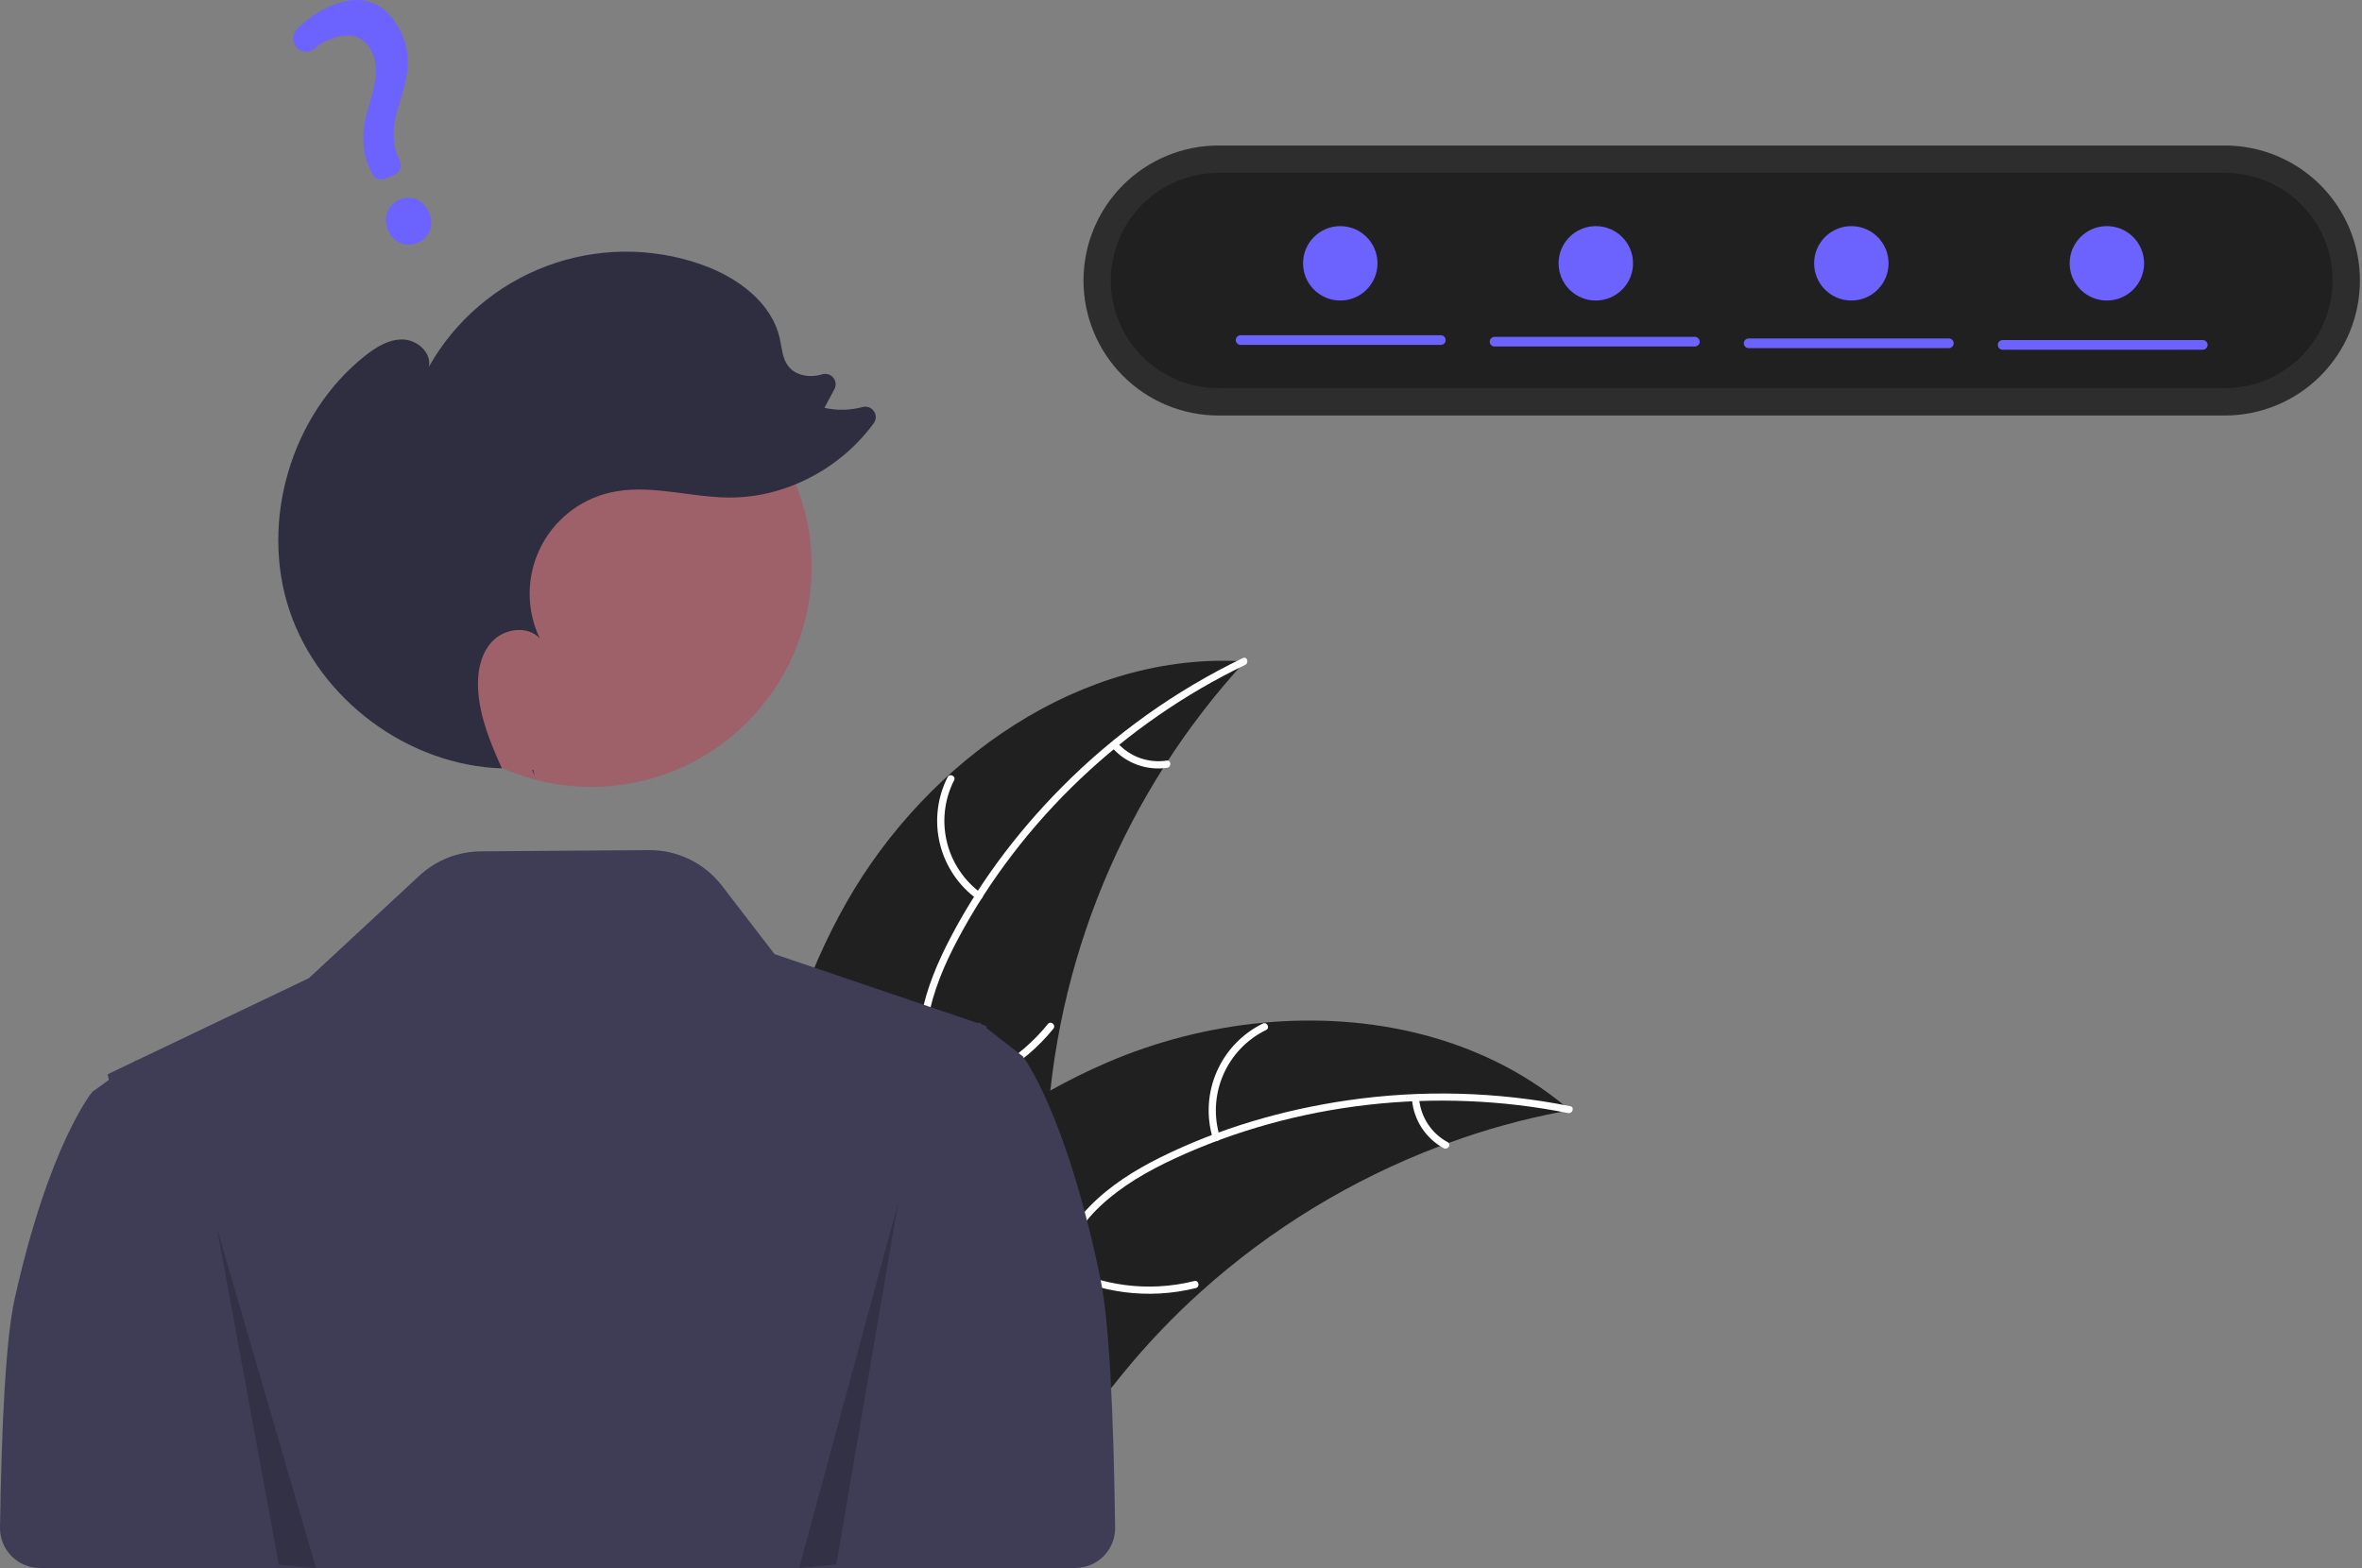<svg width="622" height="413" viewBox="0 0 622 413" fill="none" xmlns="http://www.w3.org/2000/svg">
<rect x="0" y="0" width="622" height="413" fill="#808080" stroke="none"/>
<g clip-path="url(#clip0_586_43458)">
<path d="M222.916 237.685C244.214 200.221 284.839 171.454 327.844 174.226C296.122 208.722 277.624 253.326 275.624 300.148C274.918 318.208 276.013 338.368 264.021 351.891C256.56 360.306 245.156 364.381 233.943 365.236C222.729 366.091 211.518 364.065 200.455 362.047L197.771 362.871C196.749 319.788 201.619 275.15 222.916 237.685Z" fill="#212021"/>
<path d="M327.908 175.127C296.106 190.437 268.989 216.005 252.343 247.188C248.744 253.929 245.68 261.081 244.343 268.643C243.006 276.209 243.94 283.41 246.524 290.596C248.886 297.165 252.064 303.61 252.788 310.639C253.551 318.048 250.825 324.975 245.919 330.473C239.915 337.2 231.852 341.368 223.826 345.171C214.914 349.392 205.59 353.636 199.278 361.516C198.514 362.47 197.077 361.228 197.841 360.274C208.823 346.566 227.621 343.989 240.656 332.946C246.739 327.793 251.306 320.776 251.017 312.554C250.765 305.364 247.495 298.714 245.045 292.083C242.474 285.121 241.191 278.121 242.113 270.698C243.057 263.105 245.848 255.818 249.258 249.014C256.95 233.669 267.477 219.582 279.536 207.404C293.395 193.406 309.547 181.882 327.292 173.33C328.391 172.801 328.999 174.602 327.908 175.127V175.127Z" fill="#FEFEFE"/>
<path d="M257.219 236.767C252.344 233.202 248.895 228.02 247.487 222.147C246.08 216.274 246.806 210.091 249.536 204.704C250.092 203.616 251.809 204.429 251.252 205.518C248.701 210.53 248.025 216.289 249.347 221.756C250.669 227.222 253.901 232.036 258.46 235.329C259.45 236.046 258.204 237.479 257.219 236.767V236.767Z" fill="#FEFEFE"/>
<path d="M244.888 287.423C257.104 285.638 268.199 279.314 275.96 269.712C276.728 268.76 278.165 270.002 277.398 270.953C269.303 280.93 257.744 287.488 245.027 289.317C243.815 289.491 243.682 287.595 244.888 287.423V287.423Z" fill="#FEFEFE"/>
<path d="M294.334 195.743C295.933 197.515 297.947 198.863 300.196 199.664C302.444 200.466 304.856 200.697 307.216 200.336C308.425 200.147 308.557 202.042 307.355 202.23C304.746 202.617 302.082 202.359 299.596 201.479C297.11 200.598 294.877 199.123 293.093 197.181C292.91 197.012 292.797 196.779 292.779 196.531C292.761 196.282 292.838 196.035 292.995 195.841C293.16 195.652 293.393 195.535 293.644 195.517C293.895 195.498 294.143 195.58 294.334 195.743Z" fill="#FEFEFE"/>
<path d="M413.411 292.412C412.659 292.552 411.908 292.691 411.149 292.845C401.051 294.771 391.126 297.515 381.472 301.048C380.722 301.31 379.965 301.586 379.223 301.868C356.056 310.629 334.717 323.615 316.29 340.167C308.964 346.759 302.149 353.9 295.906 361.527C287.285 372.06 278.776 384.166 267.51 391.034C266.343 391.764 265.131 392.421 263.883 393.001L198.984 366.081C198.867 365.946 198.744 365.826 198.626 365.69L195.986 364.734C196.28 364.318 196.595 363.893 196.889 363.477C197.059 363.235 197.243 362.999 197.413 362.757C197.531 362.598 197.65 362.439 197.747 362.288C197.786 362.235 197.826 362.182 197.858 362.144C197.956 361.993 198.062 361.864 198.153 361.728C199.904 359.348 201.674 356.976 203.465 354.612C203.471 354.597 203.471 354.597 203.491 354.588C217.179 336.611 232.487 319.619 249.888 305.491C250.411 305.066 250.94 304.626 251.494 304.214C259.373 297.889 267.755 292.218 276.558 287.259C281.386 284.559 286.349 282.105 291.426 279.907C304.554 274.253 318.491 270.698 332.724 269.374C361.099 266.74 390 273.209 411.762 291.034C412.318 291.49 412.861 291.941 413.411 292.412Z" fill="#212021"/>
<path d="M412.923 293.175C378.314 286.252 341.269 290.341 309.204 305.216C302.271 308.432 295.519 312.298 289.899 317.531C284.276 322.766 280.686 329.079 278.423 336.372C276.354 343.039 275.01 350.098 271.357 356.146C267.506 362.522 261.159 366.411 253.931 367.847C245.087 369.603 236.14 368.077 227.442 366.281C217.784 364.286 207.785 362.061 198.001 364.552C196.816 364.854 196.417 362.997 197.601 362.695C214.623 358.362 231.183 367.622 248.24 366.653C256.199 366.201 264.07 363.348 268.79 356.609C272.918 350.717 274.31 343.438 276.347 336.669C278.485 329.562 281.675 323.2 286.881 317.829C292.206 312.334 298.821 308.197 305.641 304.817C321.021 297.197 337.908 292.286 354.869 289.823C374.362 286.991 394.197 287.514 413.514 291.37C414.71 291.609 414.111 293.413 412.923 293.175V293.175Z" fill="#FEFEFE"/>
<path d="M319.371 299.831C317.625 294.049 317.991 287.835 320.403 282.298C322.815 276.762 327.117 272.262 332.541 269.605C333.64 269.071 334.521 270.754 333.421 271.288C328.366 273.754 324.359 277.945 322.123 283.106C319.887 288.266 319.57 294.056 321.228 299.43C321.587 300.598 319.728 300.993 319.371 299.831Z" fill="#FEFEFE"/>
<path d="M279.027 332.853C289.856 338.783 302.522 340.413 314.499 337.419C315.686 337.122 316.085 338.978 314.9 339.276C302.43 342.368 289.253 340.644 277.998 334.449C276.925 333.858 277.96 332.265 279.027 332.853V332.853Z" fill="#FEFEFE"/>
<path d="M373.704 289.422C373.914 291.8 374.711 294.088 376.023 296.082C377.336 298.076 379.123 299.712 381.224 300.844C382.304 301.422 381.267 303.014 380.195 302.441C377.879 301.179 375.907 299.369 374.452 297.169C372.997 294.97 372.103 292.447 371.848 289.822C371.803 289.577 371.853 289.324 371.988 289.114C372.123 288.905 372.333 288.754 372.575 288.694C372.821 288.642 373.078 288.689 373.289 288.826C373.501 288.962 373.65 289.176 373.704 289.422V289.422Z" fill="#FEFEFE"/>
<path d="M289.783 336.824C280.694 292.877 269.333 278.225 269.333 278.225L264.993 274.86L259.773 270.805L259.798 270.284L258.561 269.863L258.27 269.637L257.793 269.271L257.717 269.354L257.555 269.521L233.936 261.493L203.971 251.315L190.096 233.279C187.836 230.342 184.927 227.968 181.596 226.343C178.265 224.719 174.603 223.888 170.897 223.915L126.584 224.243C120.592 224.287 114.833 226.571 110.44 230.646L81.314 257.663L35.929 279.339L35.852 279.262L35.376 279.603L28.363 282.956L28.652 284.462L24.312 287.594C24.312 287.594 12.951 301.227 3.862 342.119C1.55 352.523 0.412 374.843 0.001 402.347C-0.019 403.738 0.237 405.119 0.755 406.411C1.273 407.702 2.042 408.878 3.019 409.869C3.995 410.86 5.159 411.648 6.443 412.185C7.726 412.723 9.103 413 10.495 413H252.905V413H283.161C284.552 413 285.928 412.723 287.211 412.186C288.493 411.649 289.657 410.863 290.633 409.872C291.609 408.882 292.379 407.708 292.898 406.418C293.417 405.128 293.674 403.748 293.655 402.357C293.254 372.429 292.116 348.107 289.783 336.824Z" fill="#3F3D56"/>
<path d="M320.886 38.325C311.454 38.325 302.409 42.071 295.741 48.74C289.072 55.409 285.325 64.454 285.325 73.885C285.325 83.316 289.072 92.361 295.741 99.03C302.409 105.699 311.454 109.445 320.886 109.445H585.895C595.326 109.445 604.371 105.699 611.039 99.03C617.708 92.361 621.455 83.316 621.455 73.885C621.455 64.454 617.708 55.409 611.039 48.74C604.371 42.071 595.326 38.325 585.895 38.325H320.886Z" fill="#2D2D2D"/>
<path d="M320.885 45.522C313.363 45.522 306.148 48.51 300.829 53.829C295.51 59.148 292.521 66.363 292.521 73.885C292.521 81.408 295.51 88.622 300.829 93.941C306.148 99.26 313.363 102.249 320.885 102.249H585.894C593.417 102.249 600.631 99.26 605.95 93.941C611.269 88.622 614.258 81.408 614.258 73.885C614.258 66.363 611.269 59.148 605.95 53.829C600.631 48.51 593.417 45.522 585.894 45.522H320.885Z" fill="#212021"/>
<path d="M155.699 207.267C187.762 207.267 213.755 181.275 213.755 149.212C213.755 117.148 187.762 91.156 155.699 91.156C123.636 91.156 97.644 117.148 97.644 149.212C97.644 181.275 123.636 207.267 155.699 207.267Z" fill="#9E616A"/>
<path d="M140.847 204.424C140.599 203.878 140.352 203.33 140.105 202.781C140.201 202.784 140.295 202.797 140.39 202.8L140.847 204.424Z" fill="#2F2E41"/>
<path d="M96.03 93.796C98.966 91.454 102.398 89.299 106.152 89.42C109.906 89.541 113.713 92.931 112.935 96.606C119.831 84.397 130.806 75.007 143.936 70.084C157.065 65.161 171.508 65.019 184.731 69.684C194.062 72.976 203.212 79.562 205.355 89.221C205.905 91.701 206.024 94.42 207.572 96.433C209.524 98.972 213.258 99.546 216.334 98.653C216.365 98.644 216.395 98.635 216.426 98.626C216.945 98.448 217.506 98.431 218.036 98.576C218.565 98.721 219.039 99.021 219.396 99.438C219.753 99.855 219.977 100.37 220.038 100.915C220.1 101.461 219.996 102.012 219.74 102.498L217.1 107.422C220.428 108.163 223.886 108.09 227.18 107.207C227.727 107.064 228.305 107.093 228.835 107.291C229.364 107.489 229.82 107.846 230.139 108.314C230.458 108.781 230.624 109.335 230.615 109.901C230.606 110.466 230.423 111.015 230.09 111.472C221.385 123.424 206.841 131.142 192 131.051C181.451 130.987 170.794 127.351 160.528 129.777C156.557 130.716 152.846 132.531 149.668 135.091C146.489 137.651 143.924 140.889 142.161 144.57C140.398 148.25 139.481 152.278 139.477 156.359C139.474 160.44 140.384 164.47 142.142 168.153C138.988 164.703 132.891 165.52 129.665 168.902C126.439 172.284 125.604 177.333 125.929 181.995C126.426 189.127 129.22 195.846 132.166 202.387C107.47 201.609 84.112 184.285 76.249 160.854C68.354 137.325 76.628 109.273 96.03 93.796Z" fill="#2F2E41"/>
<path opacity="0.2" d="M57.141 323.555L73.424 412.149L83.195 413L57.141 323.555Z" fill="black"/>
<path opacity="0.2" d="M236.504 316.874L220.221 412.086L210.451 413L236.504 316.874Z" fill="black"/>
<path d="M109.918 63.98C106.796 65.284 103.538 63.855 102.172 60.583C100.785 57.261 102.08 53.889 105.253 52.565C108.425 51.24 111.625 52.672 113.034 56.048C114.423 59.373 113.141 62.635 109.918 63.98ZM103.938 46.026L101.455 47.063C100.835 47.318 100.141 47.332 99.512 47.101C98.882 46.87 98.362 46.411 98.054 45.815L97.931 45.575C95.26 40.758 94.954 34.903 97.027 28.183C98.947 22.155 99.745 17.915 98.141 14.074C96.286 9.633 92.327 8.242 87.277 10.257C85.319 11.075 84.695 11.062 83.154 12.591C82.819 12.928 82.419 13.193 81.979 13.372C81.539 13.551 81.068 13.639 80.593 13.632C80.133 13.627 79.68 13.529 79.259 13.344C78.839 13.16 78.46 12.893 78.144 12.559C77.537 11.915 77.197 11.065 77.193 10.18C77.188 9.295 77.52 8.441 78.12 7.791C80.711 5.079 83.835 2.934 87.297 1.491C98.146 -3.04 103.608 3.649 106.107 9.634C108.551 15.488 107.176 20.92 104.967 27.955C103.115 33.801 103.223 38.132 105.326 42.439C105.478 42.764 105.563 43.117 105.575 43.477C105.587 43.836 105.526 44.193 105.396 44.528C105.267 44.863 105.071 45.169 104.82 45.426C104.569 45.684 104.269 45.888 103.938 46.026L103.938 46.026Z" fill="#6C63FF"/>
<path d="M379.423 90.845H326.696C326.528 90.846 326.362 90.814 326.207 90.751C326.052 90.688 325.911 90.594 325.792 90.476C325.673 90.358 325.579 90.218 325.514 90.063C325.45 89.909 325.417 89.743 325.417 89.575C325.417 89.408 325.45 89.242 325.514 89.087C325.579 88.933 325.673 88.792 325.792 88.674C325.911 88.556 326.052 88.463 326.207 88.399C326.362 88.336 326.528 88.304 326.696 88.305H379.423C379.758 88.308 380.079 88.442 380.315 88.68C380.551 88.918 380.684 89.24 380.684 89.575C380.684 89.91 380.551 90.232 380.315 90.47C380.079 90.708 379.758 90.843 379.423 90.845Z" fill="#6C63FF"/>
<path d="M446.31 91.268H393.583C393.416 91.269 393.25 91.237 393.095 91.174C392.94 91.111 392.799 91.017 392.68 90.899C392.561 90.781 392.467 90.641 392.402 90.486C392.338 90.331 392.305 90.166 392.305 89.998C392.305 89.831 392.338 89.665 392.402 89.51C392.467 89.355 392.561 89.215 392.68 89.097C392.799 88.979 392.94 88.886 393.095 88.822C393.25 88.759 393.416 88.727 393.583 88.728H446.31C446.478 88.727 446.644 88.759 446.799 88.822C446.954 88.886 447.095 88.979 447.214 89.097C447.333 89.215 447.427 89.355 447.492 89.51C447.556 89.665 447.589 89.831 447.589 89.998C447.589 90.166 447.556 90.331 447.492 90.486C447.427 90.641 447.333 90.781 447.214 90.899C447.095 91.017 446.954 91.111 446.799 91.174C446.644 91.237 446.478 91.269 446.31 91.268V91.268Z" fill="#6C63FF"/>
<path d="M513.197 91.692H460.47C460.135 91.69 459.814 91.555 459.577 91.317C459.341 91.079 459.208 90.757 459.208 90.422C459.208 90.087 459.341 89.765 459.577 89.527C459.814 89.289 460.135 89.154 460.47 89.152H513.197C513.364 89.151 513.53 89.183 513.686 89.246C513.841 89.309 513.982 89.403 514.1 89.521C514.219 89.639 514.314 89.779 514.378 89.934C514.442 90.088 514.476 90.254 514.476 90.422C514.476 90.589 514.442 90.755 514.378 90.91C514.314 91.065 514.219 91.205 514.1 91.323C513.982 91.441 513.841 91.534 513.686 91.598C513.53 91.661 513.364 91.693 513.197 91.692H513.197Z" fill="#6C63FF"/>
<path d="M580.084 92.115H527.357C527.022 92.112 526.701 91.978 526.465 91.74C526.228 91.502 526.096 91.18 526.096 90.845C526.096 90.509 526.228 90.188 526.465 89.95C526.701 89.712 527.022 89.577 527.357 89.575H580.084C580.419 89.577 580.74 89.712 580.977 89.95C581.213 90.188 581.345 90.509 581.345 90.845C581.345 91.18 581.213 91.502 580.977 91.74C580.74 91.978 580.419 92.112 580.084 92.115Z" fill="#6C63FF"/>
<path d="M352.943 79.157C358.355 79.157 362.742 74.769 362.742 69.357C362.742 63.945 358.355 59.558 352.943 59.558C347.531 59.558 343.143 63.945 343.143 69.357C343.143 74.769 347.531 79.157 352.943 79.157Z" fill="#6C63FF"/>
<path d="M420.234 79.157C425.646 79.157 430.034 74.769 430.034 69.357C430.034 63.945 425.646 59.558 420.234 59.558C414.822 59.558 410.435 63.945 410.435 69.357C410.435 74.769 414.822 79.157 420.234 79.157Z" fill="#6C63FF"/>
<path d="M487.525 79.157C492.938 79.157 497.325 74.769 497.325 69.357C497.325 63.945 492.938 59.558 487.525 59.558C482.113 59.558 477.726 63.945 477.726 69.357C477.726 74.769 482.113 79.157 487.525 79.157Z" fill="#6C63FF"/>
<path d="M554.817 79.157C560.229 79.157 564.616 74.769 564.616 69.357C564.616 63.945 560.229 59.558 554.817 59.558C549.405 59.558 545.017 63.945 545.017 69.357C545.017 74.769 549.405 79.157 554.817 79.157Z" fill="#6C63FF"/>
</g>
<defs>
<clipPath id="clip0_586_43458">
<rect width="621.455" height="413" fill="white"/>
</clipPath>
</defs>
</svg>

